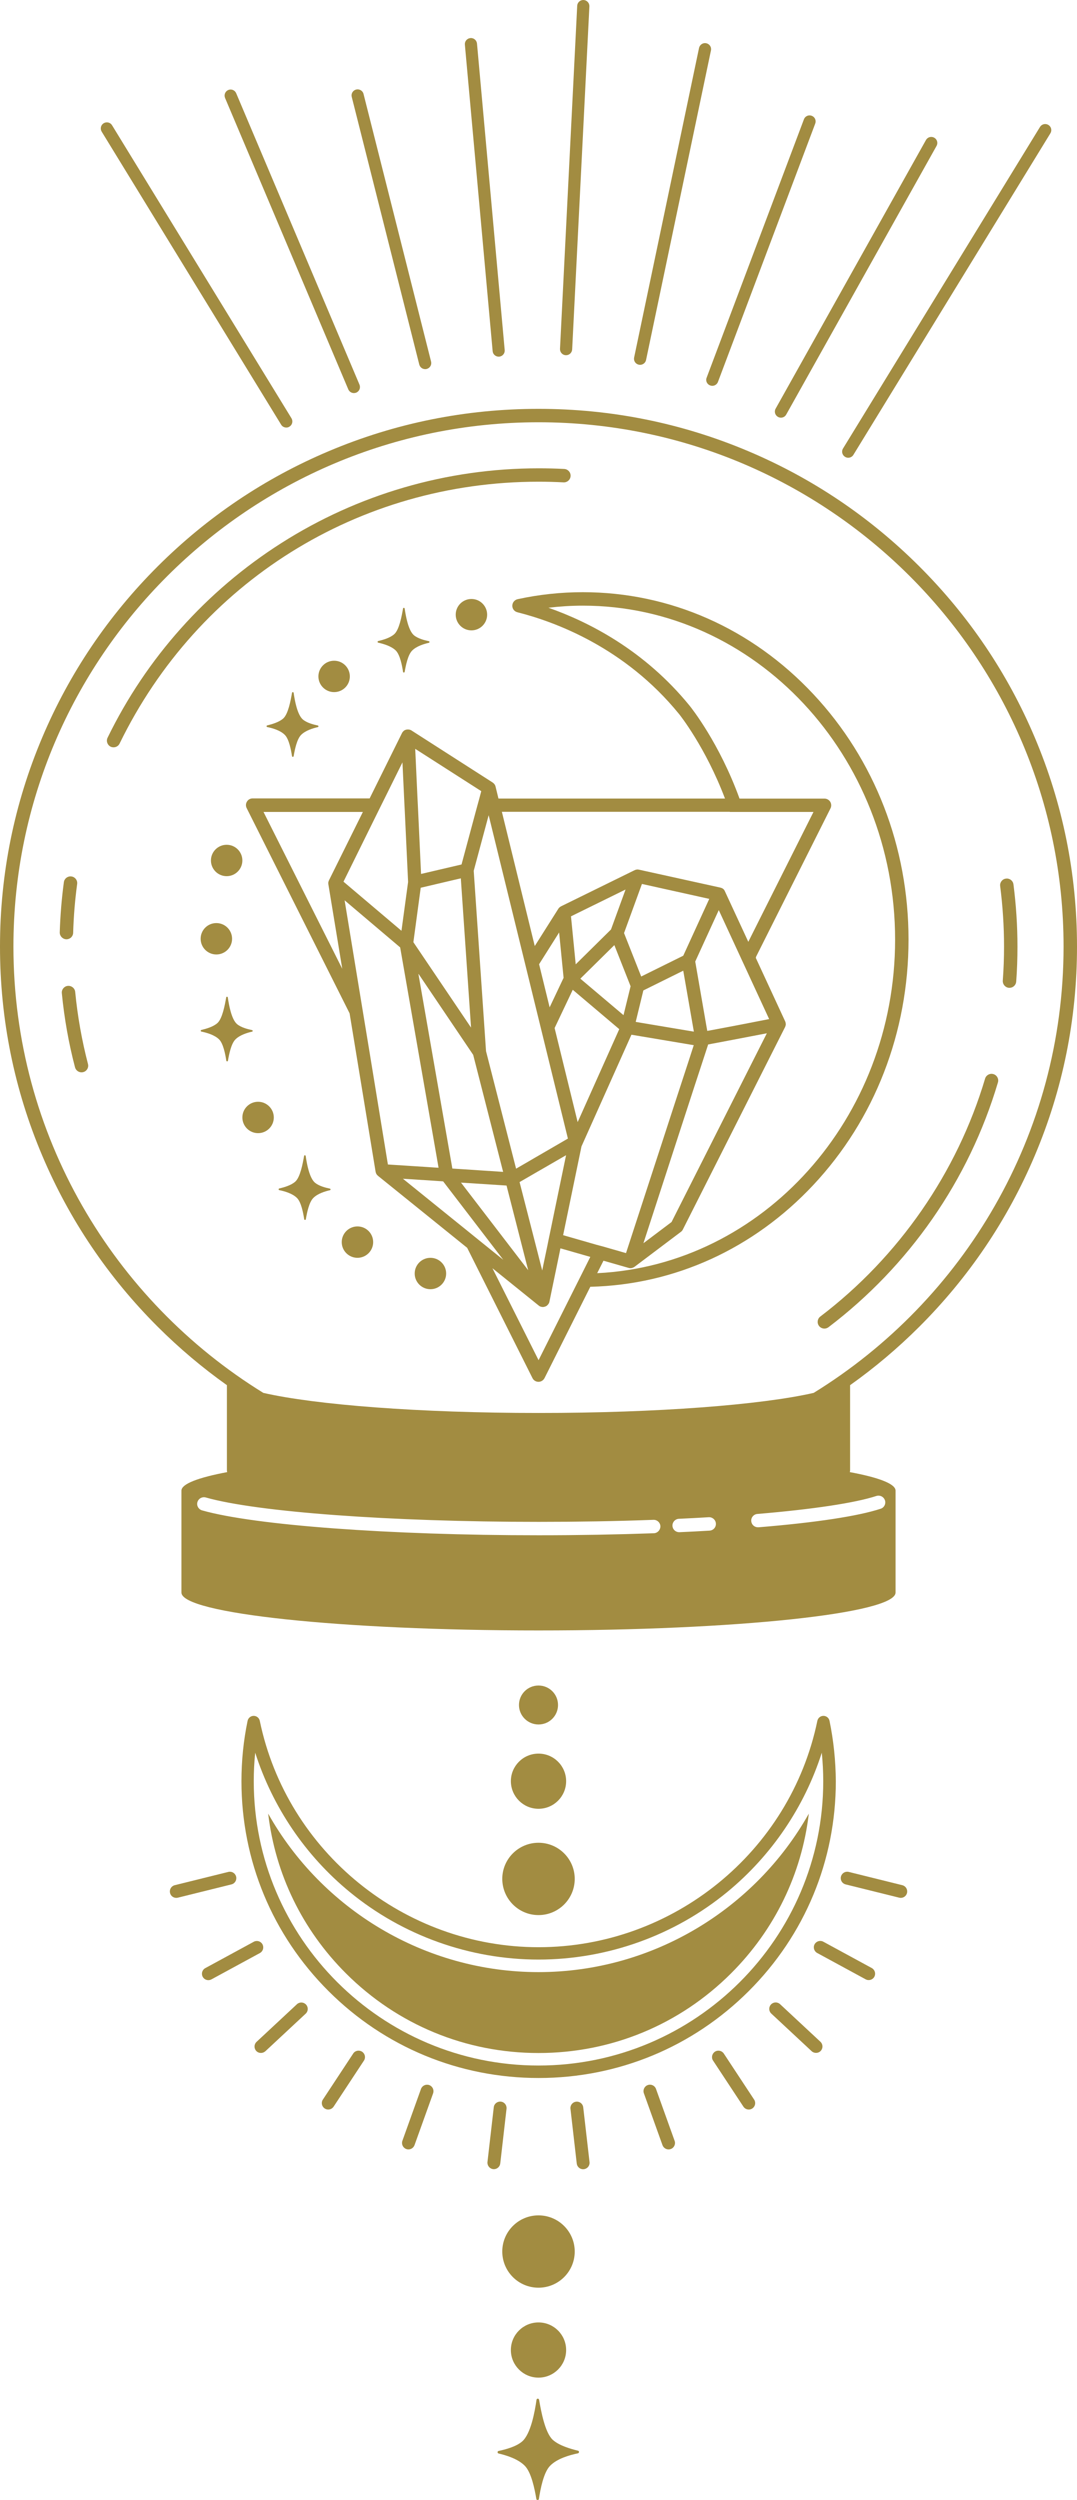 <svg width="47" height="109" viewBox="0 0 47 109" fill="none" xmlns="http://www.w3.org/2000/svg">
<g clip-path="url(#clip0_448_11415)">
<path d="M22.357 26.407C22.354 26.544 22.445 26.661 22.577 26.695C24.197 27.103 27.267 28.221 29.637 31.136C29.654 31.155 30.789 32.576 31.638 34.817H21.753L21.625 34.292C21.625 34.29 21.622 34.284 21.622 34.281C21.619 34.272 21.616 34.264 21.613 34.255C21.61 34.247 21.605 34.238 21.602 34.23C21.599 34.221 21.593 34.213 21.588 34.207C21.582 34.198 21.576 34.193 21.57 34.184C21.565 34.175 21.559 34.17 21.553 34.164C21.547 34.158 21.539 34.153 21.533 34.144C21.525 34.138 21.519 34.133 21.51 34.127C21.508 34.124 21.505 34.121 21.499 34.118L17.96 31.851C17.96 31.851 17.957 31.851 17.957 31.848C17.943 31.84 17.929 31.831 17.912 31.826C17.909 31.826 17.906 31.823 17.903 31.823C17.883 31.817 17.866 31.811 17.846 31.808C17.843 31.808 17.84 31.808 17.837 31.808C17.82 31.806 17.806 31.806 17.789 31.806C17.789 31.806 17.789 31.806 17.786 31.806C17.777 31.806 17.771 31.808 17.763 31.808C17.751 31.811 17.737 31.811 17.726 31.814H17.723C17.717 31.817 17.711 31.82 17.706 31.82C17.694 31.826 17.68 31.828 17.669 31.834C17.663 31.837 17.654 31.843 17.648 31.846C17.637 31.851 17.628 31.857 17.62 31.866C17.614 31.871 17.608 31.877 17.603 31.883C17.594 31.891 17.586 31.897 17.58 31.905C17.574 31.911 17.569 31.92 17.566 31.925C17.56 31.934 17.551 31.945 17.548 31.954C17.546 31.957 17.543 31.96 17.543 31.962L16.131 34.811H11.025C10.922 34.811 10.828 34.863 10.777 34.951C10.722 35.037 10.719 35.145 10.765 35.236L15.256 44.182L16.391 51.089C16.394 51.101 16.396 51.109 16.399 51.121C16.402 51.126 16.402 51.135 16.405 51.141C16.411 51.158 16.419 51.175 16.428 51.189C16.428 51.192 16.431 51.192 16.431 51.195C16.439 51.209 16.448 51.221 16.459 51.232C16.462 51.238 16.468 51.24 16.474 51.246C16.482 51.255 16.488 51.26 16.497 51.269L20.387 54.406L23.237 60.087C23.285 60.186 23.388 60.249 23.5 60.249C23.611 60.249 23.711 60.186 23.763 60.087L25.761 56.105C29.44 56.017 32.885 54.449 35.492 51.668C38.173 48.808 39.648 45.009 39.648 40.965C39.648 36.925 38.173 33.123 35.492 30.263C32.807 27.397 29.234 25.82 25.435 25.82C24.477 25.82 23.52 25.922 22.588 26.125C22.454 26.156 22.359 26.273 22.357 26.407ZM31.85 35.402H32.47H35.5L33.139 40.101L32.656 41.065L32.513 40.755L31.635 38.861C31.63 38.849 31.627 38.841 31.621 38.832C31.621 38.832 31.621 38.832 31.621 38.83C31.612 38.815 31.604 38.804 31.592 38.79C31.59 38.787 31.587 38.784 31.587 38.781C31.575 38.77 31.564 38.758 31.549 38.75C31.547 38.747 31.544 38.747 31.541 38.744C31.527 38.736 31.512 38.724 31.495 38.718C31.495 38.718 31.495 38.718 31.492 38.718H31.489C31.472 38.713 31.458 38.707 31.441 38.701H31.438L27.893 37.92C27.891 37.92 27.885 37.92 27.882 37.917C27.873 37.917 27.868 37.914 27.859 37.914C27.848 37.914 27.839 37.911 27.828 37.911C27.819 37.911 27.813 37.911 27.805 37.911C27.793 37.911 27.782 37.914 27.773 37.917C27.768 37.917 27.759 37.92 27.753 37.92C27.742 37.923 27.73 37.928 27.719 37.931C27.713 37.934 27.708 37.934 27.705 37.937H27.702L24.483 39.517C24.48 39.517 24.48 39.52 24.477 39.52C24.475 39.523 24.469 39.525 24.466 39.528C24.455 39.534 24.443 39.542 24.435 39.548C24.432 39.551 24.426 39.554 24.423 39.557C24.412 39.568 24.398 39.58 24.389 39.591C24.386 39.594 24.386 39.594 24.383 39.597C24.378 39.605 24.372 39.614 24.366 39.622L23.337 41.248L21.902 35.396H31.85V35.402ZM26.027 54.272L25.192 54.032L24.575 53.855L24.595 53.758L25.378 49.974C25.381 49.968 25.384 49.966 25.387 49.96L27.556 45.115L30.275 45.571L30.055 46.25L29.446 48.112L29.108 49.15L28.84 49.974L28.591 50.736L27.319 54.637L26.601 54.431L26.316 54.349L26.027 54.272ZM22.105 51.691L22.945 54.973L23.051 55.384L22.808 55.068L20.118 51.563L22.105 51.691ZM19.741 50.95L18.257 42.451L20.65 45.993L21.956 51.095L19.741 50.95ZM22.674 51.54L23.183 51.246L23.448 51.092L23.717 50.938L24.703 50.368L24.183 52.877L24.057 53.49L23.934 54.081L23.889 54.306L23.711 55.156L23.663 55.395L23.617 55.221L23.463 54.614L22.674 51.54ZM24.995 43.156L27.024 44.872L25.209 48.925L24.203 44.824L24.995 43.156ZM23.986 43.92L23.526 42.041L24.4 40.657L24.595 42.634L23.986 43.92ZM29.817 41.67L27.982 42.577L27.233 40.683L28.014 38.541L30.952 39.192L29.817 41.67ZM30.28 44.981L27.742 44.556L28.076 43.184L29.817 42.323L30.28 44.981ZM27.519 43.002L27.21 44.262L25.326 42.671L26.81 41.208L27.519 43.002ZM26.664 40.526L25.124 42.046L24.918 39.953L27.299 38.784L26.664 40.526ZM29.637 49.418L30.323 47.313L30.598 46.475L30.904 45.54L31.087 45.505L31.269 45.471L31.961 45.34L33.465 45.052L29.306 53.282L28.079 54.206L29.637 49.418ZM32.21 44.696L31.535 44.824L31.412 44.847L31.049 44.915L30.866 44.949L30.823 44.71L30.34 41.924L31.367 39.682L32.316 41.733L32.367 41.844L32.473 42.072L32.63 42.411L32.784 42.745L33.565 44.433L32.21 44.696ZM22.911 42.006L23.103 42.788L23.311 43.638L24.783 49.643L23.603 50.328L23.331 50.485L23.063 50.642L22.522 50.955L21.21 45.831L20.673 37.968L21.325 35.544L22.911 42.006ZM21.002 34.495L20.916 34.82L20.836 35.111L20.756 35.405L20.141 37.692L18.375 38.105L18.249 35.402L18.235 35.108L18.22 34.817L18.12 32.65L21.002 34.495ZM18.36 38.707L20.11 38.296L20.556 44.804L18.04 41.08L18.36 38.707ZM16.491 35.402L16.637 35.108L16.782 34.817L17.563 33.24L17.637 34.817L17.651 35.108L17.666 35.402L17.809 38.456L17.52 40.583L14.99 38.442L16.491 35.402ZM11.5 35.402H15.836L14.355 38.385C14.35 38.396 14.344 38.41 14.341 38.422C14.341 38.425 14.341 38.425 14.338 38.428C14.333 38.445 14.33 38.459 14.327 38.476C14.327 38.482 14.327 38.487 14.327 38.493C14.327 38.505 14.327 38.516 14.327 38.527C14.327 38.533 14.327 38.539 14.33 38.544C14.33 38.55 14.33 38.553 14.33 38.559L14.936 42.24L11.5 35.402ZM16.139 45.948L15.979 44.975L15.819 44.005L15.039 39.255L17.463 41.308L19.061 50.465L19.138 50.915L18.952 50.904L18.612 50.881L16.928 50.773L16.139 45.948ZM20.304 53.59L19.752 53.145L17.583 51.394L18.918 51.48L19.255 51.503L19.338 51.508L20.052 52.438L21.962 54.928L20.85 54.032L20.304 53.59ZM25.398 55.527L25.106 56.108L23.503 59.305L21.49 55.296L23.506 56.921C23.517 56.93 23.529 56.938 23.543 56.947C23.546 56.95 23.549 56.95 23.551 56.953C23.566 56.958 23.577 56.967 23.591 56.97C23.606 56.975 23.62 56.978 23.634 56.981C23.637 56.981 23.64 56.981 23.646 56.984C23.66 56.987 23.674 56.987 23.689 56.987C23.703 56.987 23.717 56.984 23.734 56.984C23.737 56.984 23.74 56.984 23.743 56.981C23.757 56.978 23.771 56.975 23.786 56.97C23.789 56.97 23.789 56.967 23.791 56.967C23.8 56.964 23.809 56.961 23.814 56.958H23.817C23.831 56.953 23.843 56.944 23.857 56.935C23.86 56.932 23.863 56.93 23.866 56.927C23.874 56.921 23.883 56.913 23.892 56.904C23.894 56.901 23.897 56.898 23.903 56.893C23.912 56.884 23.917 56.876 23.926 56.864C23.929 56.861 23.929 56.858 23.932 56.858C23.94 56.847 23.946 56.833 23.954 56.821C23.957 56.819 23.957 56.816 23.96 56.81C23.966 56.798 23.969 56.79 23.972 56.779C23.972 56.773 23.974 56.77 23.974 56.764C23.974 56.761 23.977 56.759 23.977 56.753L24.123 56.046L24.243 55.47L24.415 54.637L24.457 54.429L24.626 54.477L25.761 54.802L25.398 55.527ZM25.435 26.407C32.95 26.407 39.062 32.938 39.062 40.968C39.062 48.774 33.285 55.162 26.061 55.512L26.336 54.968L27.43 55.281C27.439 55.284 27.445 55.284 27.453 55.287C27.459 55.287 27.465 55.29 27.468 55.29C27.479 55.293 27.49 55.293 27.502 55.293C27.505 55.293 27.508 55.293 27.51 55.293C27.528 55.293 27.542 55.293 27.556 55.29H27.559C27.573 55.287 27.588 55.284 27.602 55.279C27.608 55.276 27.61 55.276 27.616 55.273C27.625 55.27 27.636 55.264 27.645 55.261C27.651 55.259 27.656 55.256 27.659 55.253C27.668 55.247 27.676 55.244 27.685 55.239C27.685 55.239 27.688 55.239 27.688 55.236L29.714 53.71C29.752 53.684 29.78 53.647 29.8 53.607L34.259 44.784C34.262 44.781 34.262 44.776 34.265 44.773C34.265 44.77 34.268 44.767 34.268 44.764C34.274 44.75 34.279 44.733 34.282 44.718C34.282 44.716 34.282 44.713 34.285 44.71C34.288 44.693 34.291 44.676 34.291 44.659V44.656C34.291 44.639 34.288 44.621 34.285 44.602V44.599C34.285 44.599 34.285 44.599 34.285 44.596C34.282 44.579 34.277 44.562 34.271 44.547C34.271 44.544 34.268 44.542 34.268 44.539C34.268 44.536 34.265 44.533 34.265 44.533L32.984 41.767C32.987 41.75 32.99 41.736 32.993 41.718L36.243 35.245C36.289 35.154 36.283 35.045 36.232 34.96C36.178 34.874 36.083 34.82 35.983 34.82H32.273C31.395 32.399 30.169 30.862 30.095 30.77C28.125 28.352 25.698 27.117 23.934 26.498C24.432 26.439 24.932 26.407 25.435 26.407Z" fill="#A28C41"/>
<path d="M17.28 28.372C17.457 28.558 17.546 29.011 17.588 29.293C17.594 29.333 17.654 29.333 17.66 29.293C17.709 29.011 17.8 28.555 17.983 28.369C18.174 28.173 18.503 28.076 18.715 28.027C18.752 28.019 18.752 27.964 18.715 27.956C18.52 27.916 18.229 27.839 18.06 27.694C17.82 27.485 17.709 26.872 17.66 26.533C17.654 26.493 17.594 26.49 17.588 26.533C17.531 26.864 17.423 27.448 17.211 27.645C17.034 27.81 16.711 27.902 16.505 27.95C16.468 27.959 16.468 28.013 16.505 28.021C16.72 28.07 17.08 28.167 17.28 28.372Z" fill="#A28C41"/>
<path d="M12.435 32.048C12.612 32.233 12.7 32.687 12.743 32.969C12.749 33.009 12.809 33.009 12.815 32.969C12.863 32.687 12.955 32.231 13.138 32.045C13.329 31.849 13.658 31.752 13.87 31.703C13.907 31.695 13.907 31.64 13.87 31.632C13.675 31.592 13.384 31.515 13.215 31.369C12.975 31.161 12.863 30.548 12.815 30.209C12.809 30.169 12.749 30.166 12.743 30.209C12.686 30.54 12.578 31.124 12.366 31.321C12.189 31.486 11.866 31.578 11.66 31.629C11.623 31.637 11.623 31.692 11.66 31.7C11.874 31.743 12.235 31.84 12.435 32.048Z" fill="#A28C41"/>
<path d="M10.997 44.912C10.802 44.872 10.511 44.795 10.342 44.65C10.102 44.442 9.991 43.829 9.942 43.489C9.936 43.449 9.876 43.447 9.871 43.489C9.813 43.82 9.705 44.405 9.493 44.602C9.316 44.767 8.993 44.858 8.787 44.907C8.75 44.915 8.75 44.969 8.787 44.978C9.007 45.024 9.367 45.12 9.568 45.326C9.745 45.511 9.833 45.965 9.876 46.247C9.882 46.287 9.942 46.287 9.948 46.247C9.996 45.965 10.088 45.508 10.271 45.323C10.462 45.126 10.791 45.029 11.002 44.981C11.037 44.975 11.037 44.921 10.997 44.912Z" fill="#A28C41"/>
<path d="M14.396 51.825C14.201 51.785 13.91 51.708 13.741 51.563C13.501 51.355 13.389 50.741 13.341 50.402C13.335 50.362 13.275 50.359 13.27 50.402C13.212 50.733 13.104 51.317 12.892 51.514C12.715 51.68 12.392 51.771 12.186 51.819C12.149 51.828 12.149 51.882 12.186 51.891C12.406 51.936 12.766 52.033 12.966 52.239C13.144 52.424 13.232 52.877 13.275 53.16C13.281 53.2 13.341 53.2 13.347 53.16C13.395 52.877 13.487 52.421 13.67 52.236C13.861 52.039 14.19 51.942 14.401 51.894C14.436 51.885 14.433 51.831 14.396 51.825Z" fill="#A28C41"/>
<path d="M15.599 53.473C15.222 53.473 14.913 53.779 14.913 54.158C14.913 54.534 15.219 54.842 15.599 54.842C15.976 54.842 16.285 54.537 16.285 54.158C16.285 53.779 15.979 53.473 15.599 53.473Z" fill="#A28C41"/>
<path d="M18.784 54.842C18.406 54.842 18.097 55.147 18.097 55.527C18.097 55.903 18.403 56.211 18.784 56.211C19.161 56.211 19.47 55.906 19.47 55.527C19.47 55.147 19.161 54.842 18.784 54.842Z" fill="#A28C41"/>
<path d="M11.263 48.038C10.885 48.038 10.577 48.343 10.577 48.722C10.577 49.099 10.883 49.407 11.263 49.407C11.64 49.407 11.949 49.102 11.949 48.722C11.949 48.346 11.64 48.038 11.263 48.038Z" fill="#A28C41"/>
<path d="M8.756 40.931C8.756 41.308 9.061 41.616 9.442 41.616C9.819 41.616 10.128 41.311 10.128 40.931C10.128 40.555 9.822 40.247 9.442 40.247C9.061 40.247 8.756 40.552 8.756 40.931Z" fill="#A28C41"/>
<path d="M10.577 37.518C10.577 37.141 10.271 36.833 9.891 36.833C9.513 36.833 9.205 37.139 9.205 37.518C9.205 37.894 9.51 38.202 9.891 38.202C10.271 38.202 10.577 37.894 10.577 37.518Z" fill="#A28C41"/>
<path d="M15.267 29.493C15.267 29.116 14.961 28.808 14.581 28.808C14.204 28.808 13.895 29.114 13.895 29.493C13.895 29.869 14.201 30.177 14.581 30.177C14.961 30.177 15.267 29.872 15.267 29.493Z" fill="#A28C41"/>
<path d="M21.259 26.801C21.259 26.424 20.953 26.116 20.573 26.116C20.195 26.116 19.887 26.422 19.887 26.801C19.887 27.177 20.193 27.485 20.573 27.485C20.953 27.485 21.259 27.177 21.259 26.801Z" fill="#A28C41"/>
<path d="M0 41.271C0 44.436 0.62 47.505 1.847 50.396C3.03 53.188 4.725 55.695 6.883 57.848C7.824 58.786 8.833 59.636 9.902 60.395V64.113C9.902 64.139 9.908 64.162 9.916 64.185C8.644 64.424 7.918 64.701 7.918 64.992V69.438C7.918 70.35 14.893 71.089 23.5 71.089C32.107 71.089 39.082 70.35 39.082 69.438V64.992C39.082 64.698 38.356 64.421 37.084 64.185C37.092 64.162 37.098 64.136 37.098 64.113V60.395C38.167 59.636 39.176 58.786 40.117 57.848C42.275 55.695 43.97 53.188 45.153 50.396C46.38 47.505 47 44.436 47 41.271C47 38.105 46.38 35.037 45.153 32.145C43.97 29.353 42.275 26.846 40.117 24.693C37.959 22.54 35.446 20.849 32.647 19.669C29.749 18.445 26.673 17.826 23.5 17.826C20.327 17.826 17.251 18.445 14.353 19.669C11.554 20.849 9.042 22.54 6.883 24.693C4.725 26.846 3.03 29.353 1.847 32.145C0.62 35.037 0 38.105 0 41.271ZM28.534 66.851C26.919 66.908 25.224 66.939 23.503 66.939C17 66.939 11.097 66.503 8.816 65.853C8.661 65.807 8.57 65.647 8.616 65.491C8.616 65.488 8.618 65.485 8.618 65.485C8.667 65.334 8.824 65.248 8.979 65.291C11.214 65.927 17.051 66.355 23.506 66.355C25.221 66.355 26.907 66.326 28.517 66.266C28.68 66.261 28.814 66.386 28.82 66.549C28.82 66.711 28.694 66.845 28.534 66.851ZM30.966 66.737C30.543 66.763 30.1 66.785 29.652 66.805C29.646 66.805 29.643 66.805 29.637 66.805C29.483 66.805 29.351 66.683 29.346 66.526C29.34 66.366 29.463 66.229 29.626 66.221C30.072 66.201 30.509 66.178 30.932 66.152C31.092 66.144 31.232 66.266 31.241 66.426C31.252 66.591 31.129 66.728 30.966 66.737ZM38.247 65.225C38.396 65.177 38.559 65.254 38.613 65.402C38.613 65.405 38.616 65.408 38.619 65.414C38.67 65.568 38.587 65.733 38.433 65.782C37.453 66.104 35.609 66.386 33.102 66.591C33.093 66.591 33.085 66.591 33.076 66.591C32.925 66.591 32.796 66.477 32.785 66.323C32.77 66.164 32.89 66.021 33.053 66.01C35.477 65.807 37.324 65.528 38.247 65.225ZM23.5 18.411C36.135 18.411 46.414 28.666 46.414 41.271C46.414 49.487 42.049 56.702 35.509 60.731C33.222 61.253 28.703 61.607 23.5 61.607C18.297 61.607 13.775 61.253 11.491 60.731C4.954 56.702 0.586 49.484 0.586 41.271C0.586 28.666 10.865 18.411 23.5 18.411Z" fill="#A28C41"/>
<path d="M4.828 32.556C4.868 32.576 4.914 32.584 4.957 32.584C5.065 32.584 5.171 32.524 5.22 32.419C8.653 25.378 15.656 21.003 23.5 21.003C23.863 21.003 24.229 21.012 24.592 21.032C24.755 21.04 24.892 20.918 24.901 20.755C24.909 20.593 24.786 20.456 24.623 20.447C24.252 20.427 23.874 20.419 23.503 20.419C19.506 20.419 15.622 21.548 12.269 23.684C9.004 25.763 6.386 28.694 4.696 32.162C4.622 32.31 4.685 32.484 4.828 32.556Z" fill="#A28C41"/>
<path d="M2.893 40.954C2.896 40.954 2.899 40.954 2.901 40.954C3.059 40.954 3.19 40.829 3.193 40.669C3.213 39.956 3.273 39.24 3.367 38.542C3.39 38.382 3.276 38.234 3.116 38.214C2.956 38.191 2.807 38.305 2.787 38.465C2.69 39.186 2.63 39.922 2.607 40.655C2.604 40.814 2.733 40.948 2.893 40.954Z" fill="#A28C41"/>
<path d="M2.961 42.985C2.801 42.999 2.681 43.144 2.698 43.304C2.804 44.393 2.996 45.48 3.273 46.535C3.307 46.666 3.427 46.755 3.556 46.755C3.582 46.755 3.605 46.752 3.63 46.746C3.788 46.706 3.882 46.546 3.839 46.39C3.573 45.366 3.384 44.308 3.282 43.25C3.267 43.087 3.121 42.97 2.961 42.985Z" fill="#A28C41"/>
<path d="M35.797 57.403C35.669 57.5 35.643 57.685 35.743 57.814C35.8 57.888 35.889 57.928 35.977 57.928C36.04 57.928 36.1 57.908 36.155 57.868C37.904 56.539 39.428 54.951 40.683 53.151C41.955 51.323 42.918 49.321 43.55 47.194C43.596 47.04 43.507 46.877 43.352 46.832C43.198 46.786 43.035 46.874 42.989 47.028C41.772 51.121 39.219 54.805 35.797 57.403Z" fill="#A28C41"/>
<path d="M43.816 41.271C43.816 41.767 43.798 42.266 43.761 42.757C43.75 42.916 43.87 43.059 44.033 43.07C44.041 43.07 44.047 43.07 44.056 43.07C44.207 43.07 44.336 42.953 44.347 42.799C44.385 42.294 44.402 41.778 44.402 41.271C44.402 40.364 44.342 39.451 44.227 38.559C44.207 38.399 44.059 38.285 43.898 38.308C43.738 38.328 43.624 38.476 43.647 38.636C43.758 39.503 43.816 40.389 43.816 41.271Z" fill="#A28C41"/>
<path d="M25.224 106.853C24.898 106.773 24.395 106.63 24.117 106.374C23.786 106.063 23.614 105.147 23.526 104.631C23.514 104.568 23.423 104.568 23.414 104.631C23.337 105.162 23.163 106.123 22.785 106.451C22.52 106.679 22.065 106.798 21.759 106.864C21.699 106.875 21.699 106.961 21.759 106.975C22.088 107.052 22.602 107.206 22.902 107.511C23.186 107.799 23.331 108.512 23.406 108.957C23.417 109.02 23.509 109.02 23.517 108.957C23.586 108.515 23.723 107.802 24.003 107.514C24.315 107.189 24.881 107.038 25.224 106.967C25.281 106.95 25.284 106.867 25.224 106.853Z" fill="#A28C41"/>
<path d="M23.5 78.865C24.166 78.865 24.706 78.326 24.706 77.662C24.706 76.998 24.166 76.459 23.5 76.459C22.834 76.459 22.294 76.998 22.294 77.662C22.297 78.326 22.834 78.865 23.5 78.865Z" fill="#A28C41"/>
<path d="M24.706 102.464C24.706 101.799 24.166 101.26 23.5 101.26C22.834 101.26 22.294 101.799 22.294 102.464C22.294 103.128 22.834 103.667 23.5 103.667C24.166 103.667 24.706 103.128 24.706 102.464Z" fill="#A28C41"/>
<path d="M23.5 83.5C24.372 83.5 25.081 82.795 25.081 81.922C25.081 81.053 24.375 80.346 23.5 80.346C22.628 80.346 21.919 81.05 21.919 81.922C21.922 82.795 22.628 83.5 23.5 83.5Z" fill="#A28C41"/>
<path d="M23.5 96.592C22.628 96.592 21.919 97.296 21.919 98.169C21.919 99.039 22.625 99.746 23.5 99.746C24.372 99.746 25.081 99.042 25.081 98.169C25.081 97.299 24.372 96.592 23.5 96.592Z" fill="#A28C41"/>
<path d="M23.5 75.189C23.972 75.189 24.352 74.81 24.352 74.34C24.352 73.869 23.972 73.49 23.5 73.49C23.028 73.49 22.648 73.869 22.648 74.34C22.648 74.81 23.031 75.189 23.5 75.189Z" fill="#A28C41"/>
<path d="M36.2 75.03C36.175 74.904 36.063 74.813 35.935 74.813C35.806 74.813 35.695 74.904 35.669 75.03C34.483 80.751 29.366 84.9 23.503 84.9C17.64 84.9 12.523 80.748 11.337 75.03C11.311 74.904 11.2 74.813 11.071 74.813C10.943 74.813 10.831 74.904 10.805 75.03C10.625 75.891 10.537 76.778 10.537 77.665C10.537 81.121 11.886 84.369 14.336 86.813C16.785 89.257 20.041 90.603 23.506 90.603C26.97 90.603 30.226 89.257 32.676 86.813C35.126 84.369 36.475 81.121 36.475 77.665C36.469 76.778 36.378 75.891 36.2 75.03ZM23.5 90.059C16.648 90.059 11.074 84.498 11.074 77.662C11.074 77.246 11.094 76.832 11.137 76.419C11.892 78.78 13.324 80.904 15.262 82.493C17.574 84.392 20.502 85.439 23.5 85.439C26.502 85.439 29.426 84.392 31.738 82.493C33.674 80.902 35.109 78.78 35.863 76.419C35.903 76.832 35.926 77.246 35.926 77.662C35.926 84.498 30.352 90.059 23.5 90.059Z" fill="#A28C41"/>
<path d="M23.5 85.986C18.526 85.986 14.044 83.24 11.703 79.076C12.014 81.709 13.192 84.141 15.099 86.043C17.343 88.282 20.327 89.514 23.5 89.514C26.673 89.514 29.657 88.282 31.901 86.043C33.808 84.141 34.986 81.706 35.297 79.076C32.956 83.237 28.474 85.986 23.5 85.986Z" fill="#A28C41"/>
<path d="M7.692 82.749C7.715 82.749 7.738 82.747 7.761 82.741L10.099 82.162C10.251 82.125 10.342 81.974 10.305 81.823C10.268 81.672 10.116 81.58 9.965 81.617L7.626 82.196C7.475 82.233 7.383 82.385 7.421 82.536C7.449 82.664 7.566 82.749 7.692 82.749Z" fill="#A28C41"/>
<path d="M9.227 86.303L11.343 85.154C11.48 85.079 11.528 84.908 11.454 84.774C11.38 84.637 11.208 84.589 11.074 84.663L8.959 85.812C8.821 85.886 8.773 86.058 8.847 86.192C8.899 86.286 8.996 86.337 9.093 86.337C9.136 86.337 9.185 86.326 9.227 86.303Z" fill="#A28C41"/>
<path d="M12.958 87.386L11.197 89.026C11.082 89.132 11.077 89.309 11.182 89.423C11.237 89.483 11.314 89.511 11.388 89.511C11.457 89.511 11.525 89.485 11.58 89.437L13.341 87.797C13.455 87.692 13.461 87.515 13.355 87.401C13.249 87.287 13.072 87.281 12.958 87.386Z" fill="#A28C41"/>
<path d="M15.413 89.537L14.09 91.544C14.004 91.673 14.041 91.847 14.17 91.932C14.218 91.964 14.27 91.978 14.324 91.978C14.416 91.978 14.504 91.932 14.559 91.852L15.882 89.845C15.968 89.716 15.931 89.543 15.802 89.457C15.671 89.371 15.496 89.406 15.413 89.537Z" fill="#A28C41"/>
<path d="M17.823 93.717C17.937 93.717 18.046 93.646 18.089 93.532L18.901 91.271C18.952 91.125 18.878 90.966 18.732 90.911C18.586 90.86 18.426 90.934 18.372 91.079L17.56 93.341C17.509 93.486 17.583 93.646 17.729 93.7C17.76 93.712 17.791 93.717 17.823 93.717Z" fill="#A28C41"/>
<path d="M21.859 91.633C21.705 91.616 21.565 91.724 21.548 91.878L21.273 94.265C21.256 94.419 21.368 94.559 21.519 94.576C21.53 94.576 21.542 94.579 21.55 94.579C21.691 94.579 21.814 94.473 21.831 94.331L22.105 91.944C22.122 91.79 22.014 91.65 21.859 91.633Z" fill="#A28C41"/>
<path d="M25.481 94.579C25.635 94.561 25.747 94.422 25.727 94.268L25.452 91.881C25.435 91.727 25.295 91.616 25.141 91.636C24.986 91.653 24.875 91.793 24.895 91.947L25.169 94.333C25.186 94.476 25.306 94.582 25.45 94.582C25.461 94.579 25.47 94.579 25.481 94.579Z" fill="#A28C41"/>
<path d="M29.177 93.717C29.209 93.717 29.24 93.712 29.271 93.7C29.417 93.649 29.494 93.486 29.44 93.341L28.628 91.08C28.577 90.934 28.414 90.857 28.268 90.911C28.122 90.963 28.045 91.125 28.099 91.271L28.911 93.532C28.954 93.646 29.063 93.717 29.177 93.717Z" fill="#A28C41"/>
<path d="M32.676 91.978C32.73 91.978 32.782 91.964 32.83 91.932C32.959 91.847 32.996 91.673 32.91 91.544L31.587 89.537C31.501 89.408 31.327 89.371 31.198 89.457C31.07 89.543 31.032 89.716 31.118 89.845L32.442 91.852C32.496 91.932 32.584 91.978 32.676 91.978Z" fill="#A28C41"/>
<path d="M35.42 89.434C35.474 89.485 35.543 89.508 35.612 89.508C35.686 89.508 35.763 89.48 35.817 89.42C35.923 89.306 35.917 89.129 35.803 89.023L34.042 87.384C33.928 87.278 33.751 87.284 33.645 87.398C33.539 87.512 33.545 87.689 33.659 87.794L35.42 89.434Z" fill="#A28C41"/>
<path d="M35.549 84.771C35.474 84.908 35.526 85.077 35.66 85.151L37.776 86.3C37.819 86.323 37.864 86.334 37.91 86.334C38.01 86.334 38.107 86.28 38.156 86.189C38.23 86.052 38.179 85.884 38.044 85.809L35.929 84.66C35.795 84.586 35.623 84.637 35.549 84.771Z" fill="#A28C41"/>
<path d="M39.242 82.741C39.265 82.747 39.288 82.749 39.311 82.749C39.436 82.749 39.551 82.664 39.582 82.536C39.619 82.385 39.528 82.233 39.376 82.196L37.038 81.617C36.887 81.58 36.735 81.672 36.698 81.823C36.661 81.974 36.752 82.125 36.904 82.162L39.242 82.741Z" fill="#A28C41"/>
<path d="M4.525 5.373C4.399 5.45 4.362 5.612 4.436 5.738L12.269 18.517C12.318 18.599 12.406 18.642 12.495 18.642C12.543 18.642 12.589 18.631 12.632 18.602C12.758 18.525 12.795 18.363 12.72 18.237L4.888 5.458C4.814 5.336 4.651 5.299 4.525 5.373Z" fill="#A28C41"/>
<path d="M36.878 19.919C36.921 19.945 36.969 19.959 37.015 19.959C37.104 19.959 37.192 19.914 37.241 19.834L45.839 5.812C45.917 5.686 45.877 5.524 45.751 5.447C45.625 5.37 45.462 5.41 45.385 5.535L36.789 19.555C36.712 19.68 36.752 19.843 36.878 19.919Z" fill="#A28C41"/>
<path d="M9.962 3.924C9.828 3.981 9.765 4.135 9.822 4.272L15.199 16.977C15.242 17.076 15.339 17.139 15.445 17.139C15.479 17.139 15.513 17.133 15.548 17.119C15.682 17.062 15.745 16.908 15.688 16.771L10.308 4.067C10.251 3.93 10.096 3.867 9.962 3.924Z" fill="#A28C41"/>
<path d="M15.542 3.904C15.399 3.941 15.313 4.084 15.35 4.226L18.297 15.896C18.329 16.015 18.435 16.095 18.555 16.095C18.578 16.095 18.598 16.093 18.62 16.087C18.763 16.05 18.849 15.907 18.812 15.764L15.865 4.098C15.831 3.955 15.685 3.87 15.542 3.904Z" fill="#A28C41"/>
<path d="M20.527 1.66C20.381 1.674 20.273 1.802 20.287 1.948L21.499 15.311C21.51 15.448 21.628 15.551 21.762 15.551C21.77 15.551 21.779 15.551 21.785 15.551C21.931 15.536 22.039 15.408 22.025 15.263L20.816 1.899C20.801 1.754 20.673 1.645 20.527 1.66Z" fill="#A28C41"/>
<path d="M24.689 15.488C24.695 15.488 24.698 15.488 24.704 15.488C24.844 15.488 24.961 15.377 24.969 15.237L25.721 0.277C25.727 0.131 25.613 0.009 25.467 -3.74191e-06C25.321 -0.006 25.195 0.106 25.189 0.251L24.438 15.211C24.432 15.357 24.544 15.482 24.689 15.488Z" fill="#A28C41"/>
<path d="M27.879 15.901C27.896 15.904 27.916 15.907 27.933 15.907C28.056 15.907 28.168 15.822 28.194 15.696L31.026 2.199C31.058 2.056 30.964 1.916 30.821 1.885C30.678 1.854 30.538 1.948 30.506 2.09L27.673 15.588C27.642 15.73 27.733 15.873 27.879 15.901Z" fill="#A28C41"/>
<path d="M30.989 16.805C31.021 16.817 31.052 16.823 31.084 16.823C31.192 16.823 31.292 16.757 31.332 16.651L35.577 5.387C35.629 5.25 35.56 5.099 35.423 5.048C35.286 4.996 35.134 5.065 35.083 5.202L30.838 16.466C30.781 16.6 30.852 16.754 30.989 16.805Z" fill="#A28C41"/>
<path d="M33.951 18.177C33.991 18.2 34.037 18.211 34.08 18.211C34.174 18.211 34.262 18.163 34.311 18.074L40.871 6.362C40.943 6.234 40.897 6.074 40.768 6.003C40.64 5.932 40.48 5.977 40.408 6.106L33.848 17.818C33.776 17.943 33.822 18.106 33.951 18.177Z" fill="#A28C41"/>
</g>
<defs>
<clipPath id="clip0_448_11415">
<rect width="47" height="109" fill="white"/>
</clipPath>
</defs>
</svg>
